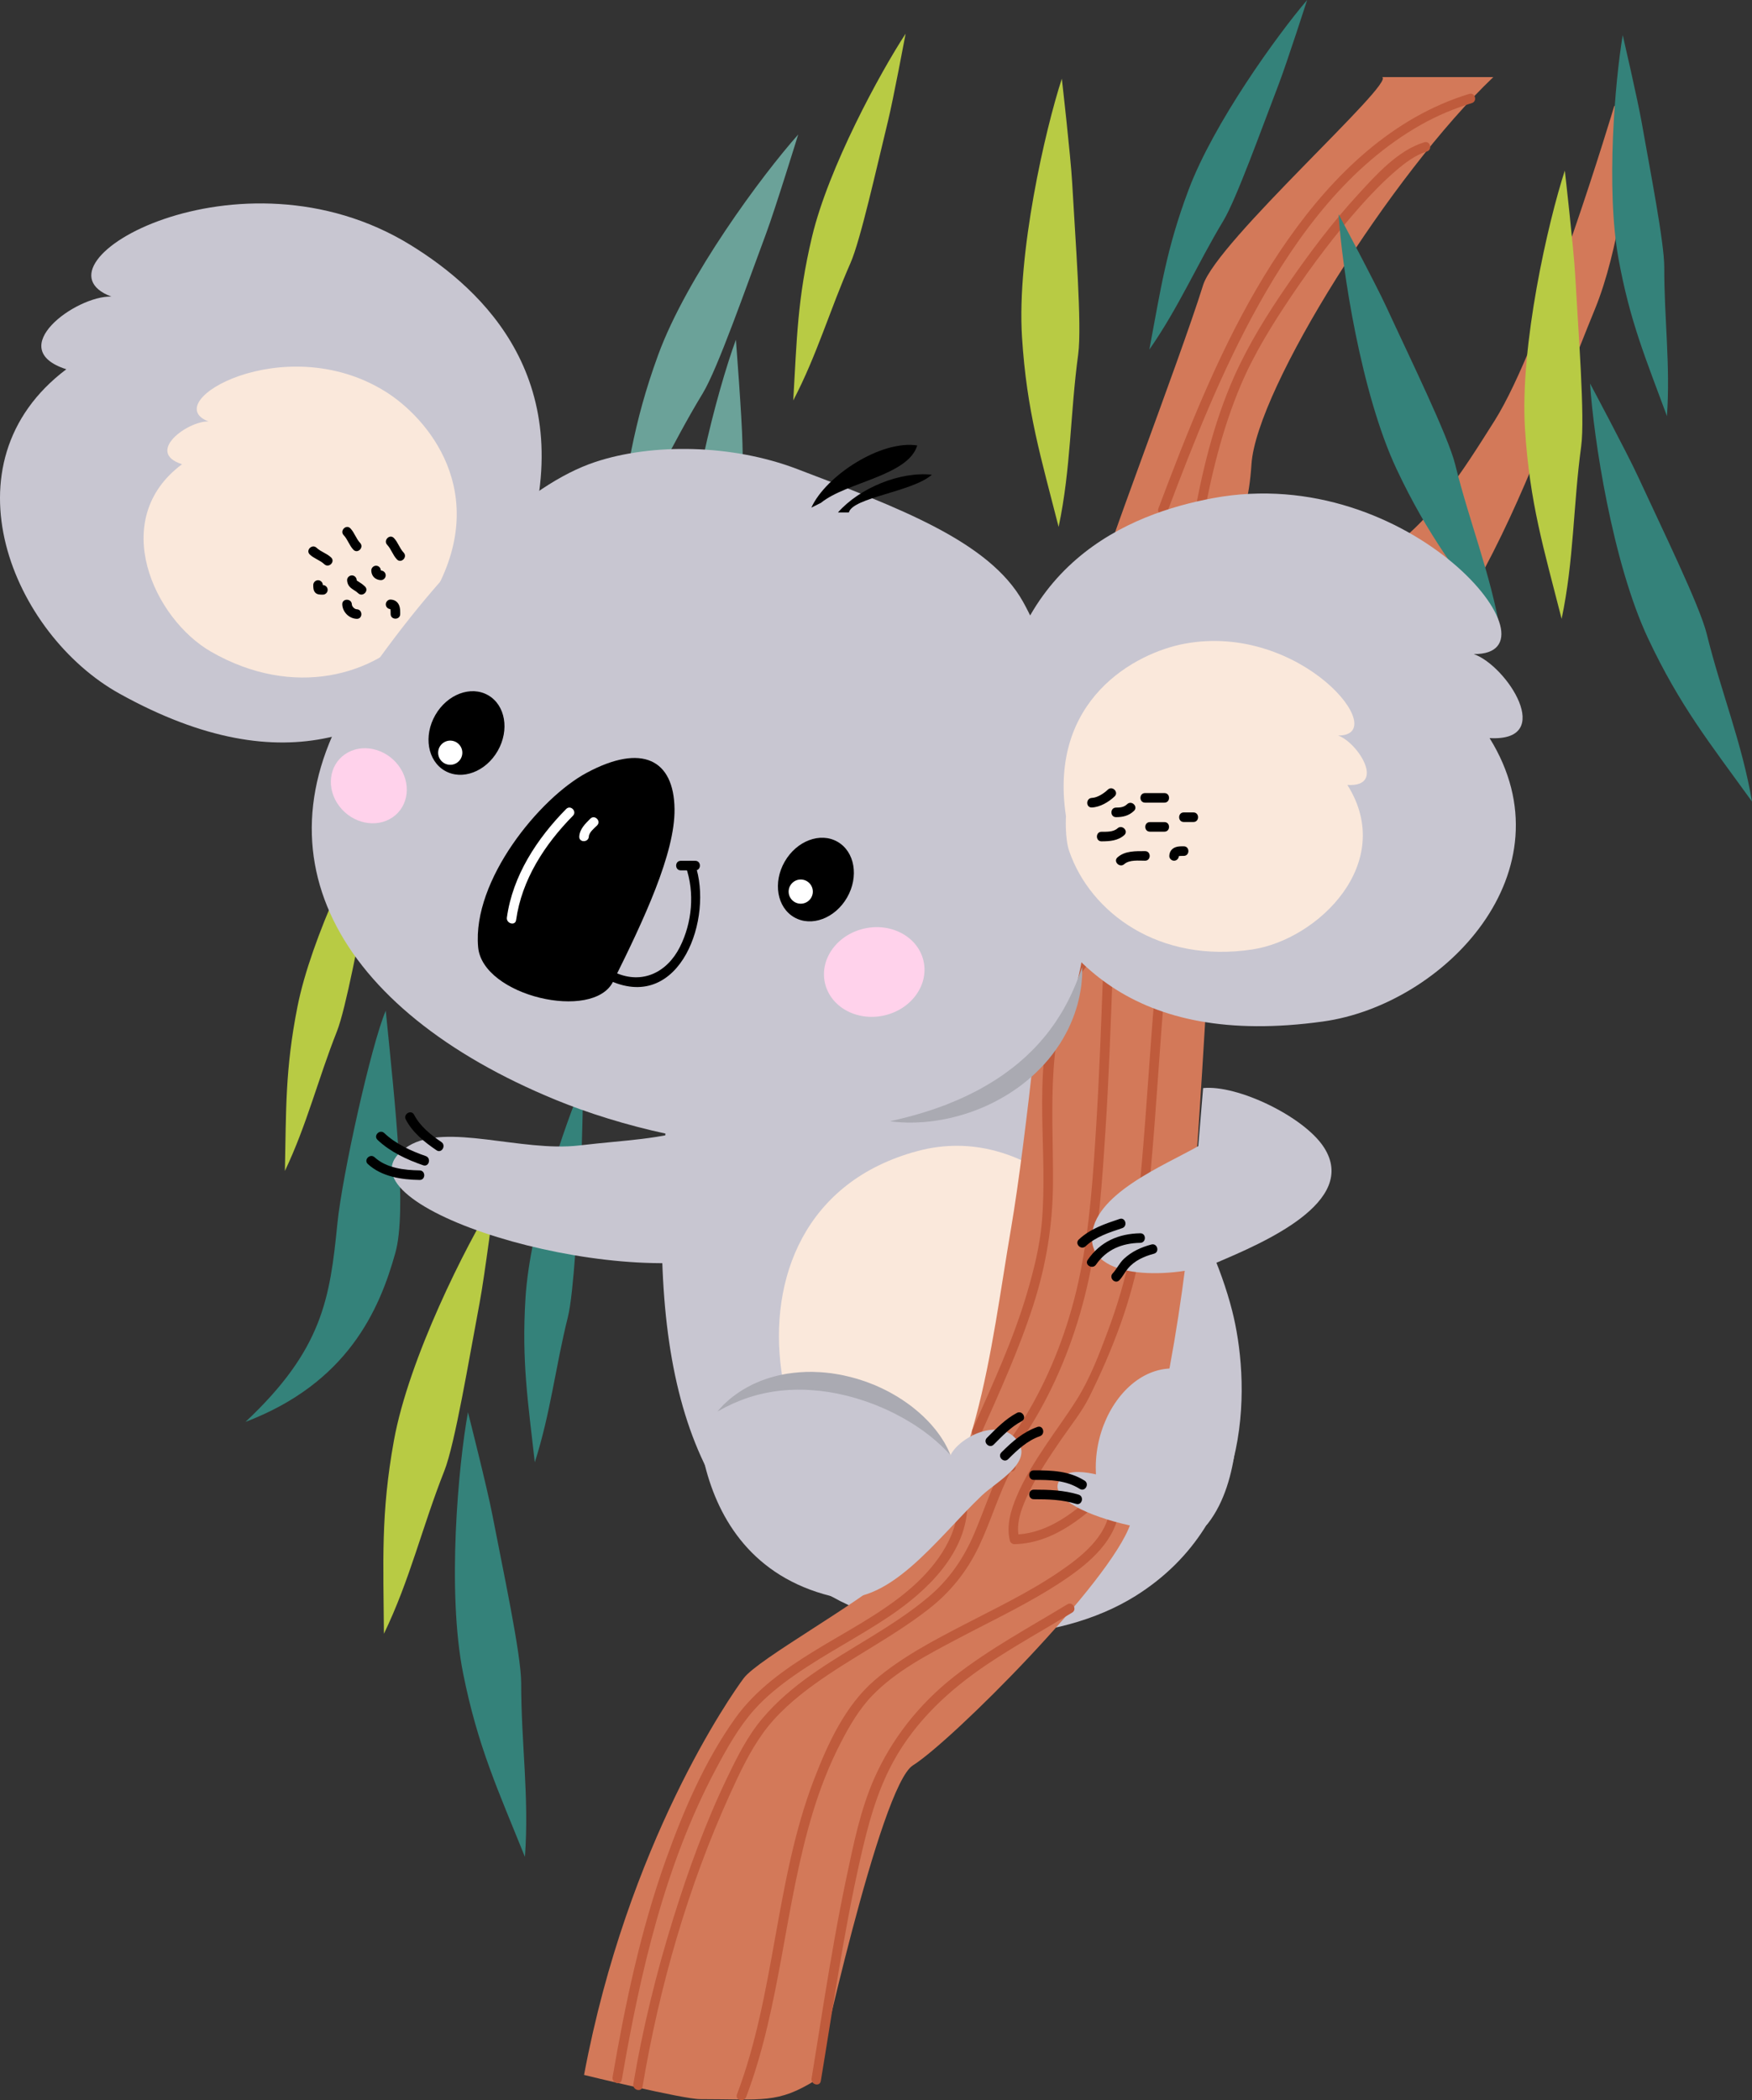 <?xml version="1.0" encoding="utf-8"?>
<!-- Generator: Adobe Illustrator 26.0.1, SVG Export Plug-In . SVG Version: 6.00 Build 0)  -->
<svg version="1.1" id="Слой_1" xmlns="http://www.w3.org/2000/svg" xmlns:xlink="http://www.w3.org/1999/xlink" x="0px" y="0px"
	 viewBox="0 0 2002.51 2400" style="enable-background:new 0 0 2002.51 2400;" xml:space="preserve">
<rect x="0" y="0" width="2002.51" height="2400" fill="#333333" stroke="none"/>
<style type="text/css">
	.st0{fill:#34827A;}
	.st1{fill:#B8CB44;}
	.st2{fill:#6BA299;}
	.st3{fill:#C8C6D1;}
	.st4{fill:#FAE8DB;}
	.st5{fill:#D37959;}
	.st6{fill:#BF5B3C;}
	.st7{fill:#AAAAB2;}
	.st8{fill:#FFD2EB;}
	.st9{fill:#FFFFFF;}
</style>
<g>
	<path class="st0" d="M595.69,1923.39c0-33.17-20.93-129.83-33.17-193.48c-5.63-29.3-27.64-116.09-27.64-116.09
		c-11.06,60.81-24.23,204.99-5.53,298.51c16.75,83.75,39.97,133.53,70.63,209.62C605,2053.45,595.69,1992.41,595.69,1923.39z"/>
	<path class="st1" d="M507.87,1680.84c12.2-30.84,28.31-128.42,40.34-192.11c5.54-29.32,17.01-118.12,17.01-118.12
		c-32.65,52.47-97.95,181.7-114.97,275.54c-15.24,84.04-11.97,138.87-11.45,220.91C468.67,1805.2,482.47,1745.02,507.87,1680.84z"/>
	<path class="st0" d="M451.96,1431.4c13.2-47.67,0-165.84-11.05-276.4c-16.58,38.69-49.75,187.95-55.28,243.23
		c-8.5,84.99-16.58,143.73-105.03,226.65C396.69,1580.65,433.54,1497.92,451.96,1431.4z"/>
	<path class="st1" d="M385.05,1178.73c10.45-26.42,25.59-109.49,36.68-163.74c5.11-24.97,16.34-100.49,16.34-100.49
		c-27.27,45.24-82.37,156.27-98.14,236.2c-14.13,71.57-12.8,117.96-14.31,187.46C350.87,1285.03,363.29,1233.71,385.05,1178.73z"/>
	<path class="st0" d="M649.06,1505.14c6.86-27.58,10.86-111.92,14.67-167.16c1.75-25.43,2.88-101.77,2.88-101.77
		c-21.04,48.45-60.94,165.81-65.99,247.11c-4.52,72.82,2.93,118.62,10.64,187.71C629.27,1615.03,634.77,1562.52,649.06,1505.14z"/>
	<path class="st2" d="M848.44,703.63c5.64-32.68,1.44-131.5,0.19-196.3c-0.57-29.83-7.51-119.1-7.51-119.1
		c-21.23,58.05-58.71,197.89-56.17,293.23c2.27,85.39,16.69,138.39,33.99,218.58C835.52,833.39,836.72,771.65,848.44,703.63z"/>
	<path class="st2" d="M803.11,449.69c17.27-28.32,49.72-121.74,72.4-182.46c10.44-27.95,36.83-113.51,36.83-113.51
		c-41.1,46.16-127.4,162.41-160.12,252c-29.3,80.23-35.39,134.82-48.82,215.75C743.35,565.58,767.18,508.62,803.11,449.69z"/>
	<path class="st1" d="M972.11,300.53c11.45-26.01,29.72-108.44,42.86-162.24c6.05-24.76,20.14-99.8,20.14-99.8
		c-28.96,44.17-88.23,153.04-107.03,232.31c-16.83,70.99-17.27,117.39-21.41,186.79C933.93,405.47,948.28,354.66,972.11,300.53z"/>
	<path class="st3" d="M1408.3,1497.73c-24.94-97.84-100.51-230.28-199.01-276.4l-447.77,60.81
		c-22.11,281.93,24.03,450.79,187.95,541.74c114.62,63.59,259.82,55.28,348.26,0C1436.46,1737.19,1427.75,1573.98,1408.3,1497.73z"
		/>
	<path class="st4" d="M1048.99,1315.31c-258.44,68.91-165.72,447.26,26.02,466.02c19.65,1.92,78.44,9.38,78.44,9.38
		C1486.52,1759.56,1297.75,1248.97,1048.99,1315.31z"/>
	<path class="st5" d="M1579.68,88.1c16.58,5.53-188.98,187.93-204.54,237.7c-27.64,88.45-119.55,325.57-121.61,348.26
		c-16.58,182.42-47.49,283.35-49.75,309.57c-9.41,108.99-30.95,319.66-48.17,420.13c-23.69,138.2-38.76,305.57-134.25,392.49
		c-40.51,36.87-154.78,99.5-171.37,121.62c-14.2,18.94-132.67,187.95-182.42,453.3c0,0,112.74,27.64,132.67,27.64
		c71.86,0,88.45,5.53,132.67-22.11c0,0,72.77-335.7,110.56-359.32c44.22-27.64,226.65-210.06,248.76-276.4
		c40.92-122.76,66.33-281.93,77.39-447.77c10.27-154.03,33.17-552.8,33.17-635.72c0-66.57,22.11-44.22,27.64-127.14
		c5.76-86.34,160.31-331.68,276.4-442.24H1579.68z"/>
	<path class="st5" d="M1845.02,121.27c0,0-81.01,271.3-136.81,359.62c-36.15,57.22-74.55,119.09-129.67,152.83
		c-65.78,40.27-152.38,65.5-225.51,90.09l-5.53,171.36c132.67-66.33,168.14-71.28,232.42-110.69
		c50.63-31.04,76.03-60.63,105.73-114.01c59.23-106.45,91.31-204.86,137.26-317.04c28.01-68.42,37.21-161.68,49.75-232.18
		C1856.78,114.9,1845.02,121.27,1845.02,121.27z"/>
	<g>
		<path class="st6" d="M852.88,2396.3c39.54-104.53,43.76-218.5,76.16-325.09c8.27-27.19,18.59-53.73,31.58-79.02
			c9.92-19.32,21.28-38.96,36.46-54.66c27.04-27.98,63.5-46.79,97.51-64.79c41.42-21.93,84.32-41.77,123.18-68.17
			c28.17-19.14,58.24-44.85,61.76-80.97c0.68-7.02-10.26-6.95-10.93,0c-3.17,32.55-33.23,55.83-58.22,72.81
			c-34.62,23.52-72.77,41.61-109.82,60.88c-35.02,18.21-70.7,36.94-100.82,62.78c-33.68,28.91-53.7,72.74-69.3,113.34
			c-44.57,116.02-44.16,243.86-88.09,359.99C839.84,2400,850.41,2402.83,852.88,2396.3L852.88,2396.3z"/>
	</g>
	<g>
		<path class="st6" d="M938.17,2378.14c14-84.26,25.98-168.9,44.79-252.28c8.83-39.15,18.85-77.78,38.29-113.15
			c25.42-46.23,63.78-81.67,107.16-110.82c31.44-21.12,64.71-39.42,97.07-59.07c6.02-3.65,0.53-13.11-5.52-9.44
			c-43.74,26.57-89.1,50.87-129.47,82.56c-39.6,31.09-71.4,71.07-91.63,117.26c-15.4,35.16-23.24,73.99-31.17,111.35
			c-9.89,46.62-17.95,93.63-25.64,140.67c-4.9,29.99-9.45,60.04-14.43,90.01C926.48,2382.12,937.02,2385.08,938.17,2378.14
			L938.17,2378.14z"/>
	</g>
	<g>
		<path class="st6" d="M1084.44,1735.35c85.41-66.69,137.48-169.08,159.96-273.57c11.9-55.32,15.41-112.99,19.09-169.33
			c3.85-58.92,5.87-117.95,8.13-176.95c0.27-7.05-10.67-7.03-10.93,0c-2.17,56.42-4.18,112.85-7.64,169.21
			c-3.5,56.88-7.19,114.79-18.48,170.74c-20.99,103.99-73.22,206.07-157.86,272.16C1071.16,1731.96,1078.95,1739.64,1084.44,1735.35
			L1084.44,1735.35z"/>
	</g>
	<g>
		<path class="st6" d="M1120.83,1639.48c21.75-48.88,44.06-97.6,60.41-148.63c14.54-45.42,22.03-91.08,22.31-138.68
			c0.25-43.68-2.25-87.36,0.73-130.99c2.82-41.18,11.19-84.91,38.11-117.6c4.44-5.4-3.25-13.18-7.73-7.73
			c-53.8,65.33-42.81,162.53-42.08,241.3c0.19,20.07-0.02,40.16-1.8,60.16c-2.39,26.84-9.05,53.46-16.59,79.26
			c-15.87,54.32-39.84,105.81-62.79,157.39C1108.55,1640.34,1117.97,1645.91,1120.83,1639.48L1120.83,1639.48z"/>
	</g>
	<g>
		<path class="st6" d="M1374.09,599.7c9.67-54.39,22.56-108.74,44.18-159.73c15.34-36.21,36.58-70.21,58.54-102.75
			c24.04-35.62,50.05-70.08,78.62-102.2c12.58-14.14,25.82-27.76,40.21-40.07c10.33-8.84,22.04-17.82,35.23-21.81
			c6.73-2.04,3.86-12.59-2.9-10.55c-29.9,9.05-54.47,36.58-74.89,58.75c-29.77,32.33-56.38,67.72-81.29,103.88
			c-23.1,33.53-45,68.63-61.52,105.91c-23.3,52.56-36.69,109.26-46.72,165.67C1362.32,603.69,1372.86,606.64,1374.09,599.7
			L1374.09,599.7z"/>
	</g>
	<g>
		<path class="st6" d="M1334.61,583.91c30.4-80.35,61.97-160.35,103.9-235.54c45.08-80.83,103.67-159.52,185.63-205.79
			c18.39-10.38,37.89-18.58,58.07-24.74c6.73-2.05,3.86-12.61-2.9-10.54c-87.66,26.76-154.91,92.29-206.6,165.65
			c-52.36,74.33-90.07,158.16-123.42,242.39c-8.63,21.8-16.92,43.73-25.22,65.66C1321.56,587.61,1332.14,590.44,1334.61,583.91
			L1334.61,583.91z"/>
	</g>
	<g>
		<path class="st6" d="M734.43,2384.45c19.19-114.13,51.88-228.37,99.79-333.82c10.98-24.17,22.51-48.84,38.1-70.42
			c15.76-21.8,36.66-39.67,58.32-55.35c42.47-30.74,89.81-53.99,131.18-86.38c24.79-19.41,43.49-42.87,57.04-71.26
			c13.79-28.9,22.49-59.88,37.51-88.26c-1.57,0.9-3.15,1.8-4.72,2.71c1.32,0,2.63,0,3.95,0c7.05,0,7.05-10.93,0-10.93
			c-1.32,0-2.63,0-3.95,0c-1.86,0-3.83,1.03-4.72,2.71c-13.44,25.4-22.18,52.71-33.39,79.09c-11.94,28.1-28.59,52.41-52,72.17
			c-41.04,34.65-90.09,58.13-133.87,88.91c-20.63,14.5-39.94,30.89-56.25,50.17c-16.76,19.82-28.38,43.05-39.59,66.28
			c-25.2,52.18-45.08,106.94-62.28,162.21c-19.29,61.96-34.9,125.26-45.66,189.27C722.72,2388.44,733.26,2391.4,734.43,2384.45
			L734.43,2384.45z"/>
	</g>
	<g>
		<path class="st6" d="M710.73,2376.56c20.98-121.94,49.04-245.14,107.61-355.14c12.52-23.53,25.98-47.68,43.79-67.67
			c13.72-15.39,30.05-28.26,46.92-40c34.62-24.09,72.42-43.18,107.42-66.67c43.09-28.92,89.31-72.79,89.31-129.1
			c0-7.05-10.93-7.05-10.93,0c0,0.56,0,1.11,0,1.67c0,7.05,10.93,7.05,10.93,0c0-0.56,0-1.11,0-1.67c0-7.05-10.93-7.05-10.93,0
			c0,40.35-28.38,75.84-57.72,100.3c-32.3,26.94-70.41,46.3-106.11,68.21c-33.99,20.86-67.33,44.38-90.75,77.22
			c-34.75,48.75-59.3,105.88-79.34,161.99c-28.67,80.27-46.33,164.11-60.75,247.96C699,2380.54,709.54,2383.5,710.73,2376.56
			L710.73,2376.56z"/>
	</g>
	<g>
		<path class="st6" d="M1266.24,1692.09c-28.8,28.68-63.66,60.68-106.69,61.57c1.76,1.34,3.52,2.68,5.27,4.02
			c-4.41-18.01,4.03-37.32,11.74-53.21c10.13-20.86,23.22-40.26,36.28-59.35c10.89-15.92,23.62-31.51,32.24-48.82
			c13.51-27.16,25.62-55.03,35.84-83.6c9.8-27.38,17.31-55.51,23.1-84c6.43-31.61,8.78-64.18,11.68-96.26
			c5.93-65.65,9.48-131.5,15.14-197.17c0.61-7.03-10.33-6.97-10.93,0c-5.66,65.68-9.31,131.51-15.14,197.17
			c-3,33.78-5.9,67.78-12.87,101c-6.21,29.59-14.86,58.61-25.39,86.95c-9.88,26.6-20.72,55.15-35.9,79.23
			c-11.17,17.72-23.7,34.58-35.34,51.99c-12.44,18.58-24.53,37.79-33.23,58.45c-6.67,15.84-11.98,33.35-7.77,50.54
			c0.57,2.32,2.9,4.06,5.27,4.02c46.17-0.96,83.43-33.91,114.42-64.78C1278.97,1694.84,1271.24,1687.11,1266.24,1692.09
			L1266.24,1692.09z"/>
	</g>
	<path class="st0" d="M1950.72,724.26c-7.96-32.2-51.46-121.02-78.6-179.88c-12.5-27.09-54.68-106.07-54.68-106.07
		c3.85,61.68,25.64,204.82,66.23,291.12c36.35,77.29,70.82,120.05,118.85,186.56C1990.95,848.3,1967.27,791.27,1950.72,724.26z"/>
	<path class="st1" d="M1807.28,509.86c4.45-32.87-3.32-131.46-6.91-196.18c-1.65-29.79-11.81-118.75-11.81-118.75
		c-19.12,58.77-51.52,199.88-45.53,295.07c5.36,85.25,21.69,137.69,41.87,217.2C1799.06,639.99,1798.02,578.26,1807.28,509.86z"/>
	<path class="st0" d="M1902.22,305.42c0.05-28.42-16.3-111.26-25.85-165.8c-4.4-25.11-21.61-99.49-21.61-99.49
		c-8.8,52.08-19.4,175.58-4.8,255.73c13.08,71.77,31.3,114.45,55.35,179.68C1909.35,416.86,1902.11,364.55,1902.22,305.42z"/>
	<path class="st0" d="M1663.26,530.78c-7.95-32.2-51.46-121.02-78.6-179.88c-12.49-27.09-54.67-106.07-54.67-106.07
		c3.85,61.68,25.64,204.82,66.22,291.13c36.35,77.29,70.83,120.05,118.85,186.56C1703.49,654.82,1679.82,597.8,1663.26,530.78z"/>
	<path class="st1" d="M1232.37,404.83c4.45-32.87-3.32-131.47-6.91-196.18c-1.65-29.79-11.81-118.75-11.81-118.75
		c-19.12,58.78-51.52,199.88-45.53,295.07c5.36,85.25,21.69,137.69,41.87,217.2C1224.15,534.96,1223.11,473.23,1232.37,404.83z"/>
	<path class="st0" d="M1398.45,251.97c14.64-24.35,43.19-103.82,63.02-155.52C1470.6,72.65,1494.06,0,1494.06,0
		c-34.31,40.15-106.87,140.66-135.53,216.91c-25.66,68.29-31.96,114.27-44.85,182.58C1347.31,351.24,1367.97,302.65,1398.45,251.97z
		"/>
	<path class="st3" d="M1513.05,1310.88c-22.77-34.91-98.66-71.48-137.92-67.44l-5.53,66.33c-38.69,22.11-121.61,55.28-121.61,105.03
		c0,52.15,105.03,44.22,143.73,27.64C1442.27,1420.79,1554.06,1373.76,1513.05,1310.88z"/>
	<path class="st3" d="M1159.64,1642.58c-21.18-21.44-63.45,0.47-73.18,20.29c-70.27-98.98-313.87-120.92-280.7,11.75
		c15.69,62.77,55.28,127.15,143.73,149.26c64.59,16.15,121.62-66.34,172.73-114.86C1139.84,1692.29,1185.8,1669.08,1159.64,1642.58z
		"/>
	<path class="st3" d="M1252.69,1684.85c-10.66-2.38-28.67-5.35-37.02,1.67c-45.06,37.86,142.85,82.93,165,54.44
		c38.7-49.75,33.17-132.67,33.17-132.67C1336.44,1508.79,1247.2,1594.91,1252.69,1684.85z"/>
	<path class="st3" d="M662.03,1308.99c-66.07,7.79-151.85-26.33-195.36,0.77c-97.62,60.82,206.42,160.33,361.2,127.16l-27.64-149.26
		C751.12,1302.73,717.87,1302.41,662.03,1308.99z"/>
	<g>
		<path d="M1135.77,1650.85c9.82-9.82,19.65-20.24,32.06-26.79c6.24-3.29,0.71-12.73-5.52-9.44c-13.22,6.97-23.82,18.04-34.27,28.49
			C1123.05,1648.11,1130.78,1655.84,1135.77,1650.85L1135.77,1650.85z"/>
	</g>
	<g>
		<path d="M1152.36,1667.44c10.77-10.76,21.67-21.04,36.29-26.23c6.6-2.35,3.75-12.91-2.91-10.55
			c-16.51,5.87-28.9,16.85-41.11,29.05C1139.63,1664.69,1147.36,1672.43,1152.36,1667.44L1152.36,1667.44z"/>
	</g>
	<g>
		<path d="M1181.66,1691.15c18.55,0.01,36.32,0.14,52.52,10.31c5.99,3.76,11.47-5.7,5.52-9.44c-17.85-11.21-37.54-11.79-58.04-11.8
			C1174.61,1680.21,1174.61,1691.15,1181.66,1691.15L1181.66,1691.15z"/>
	</g>
	<g>
		<path d="M1181.66,1713.26c16.42,0.01,32.48,0.43,48.3,5.33c6.75,2.1,9.62-8.46,2.9-10.54c-16.72-5.18-33.83-5.72-51.21-5.72
			C1174.61,1702.33,1174.61,1713.26,1181.66,1713.26L1181.66,1713.26z"/>
	</g>
	<g>
		<path d="M1240.8,1424.2c11.59-10.93,27.01-15.76,41.81-20.7c6.65-2.22,3.8-12.78-2.91-10.54c-16.66,5.56-33.62,11.23-46.64,23.51
			C1227.93,1421.32,1235.68,1429.04,1240.8,1424.2L1240.8,1424.2z"/>
	</g>
	<g>
		<path d="M1252.72,1445.21c12.07-17.45,29.71-24.56,50.56-24.93c7.04-0.12,7.06-11.06,0-10.93c-24.93,0.44-45.66,9.61-60,30.35
			C1239.25,1445.51,1248.73,1450.97,1252.72,1445.21L1252.72,1445.21z"/>
	</g>
	<g>
		<path d="M1279.5,1462.9c3.73-3.99,6.15-9.03,9.65-13.22c7.64-9.17,18.5-13.95,29.8-16.97c6.81-1.81,3.92-12.36-2.9-10.54
			c-11.72,3.12-22.53,8.03-31.44,16.39c-5.22,4.89-8.05,11.49-12.83,16.61C1266.96,1460.32,1274.68,1468.07,1279.5,1462.9
			L1279.5,1462.9z"/>
	</g>
	<g>
		<path d="M420.46,1330.23c15.78,14.48,38.49,17.88,59.15,18.19c7.05,0.1,7.05-10.83,0-10.93c-17.52-0.26-37.92-2.6-51.41-14.98
			C423.01,1317.74,415.25,1325.45,420.46,1330.23L420.46,1330.23z"/>
	</g>
	<g>
		<path d="M431.51,1302.59c14.44,13.73,33.51,22.61,52.16,29.05c6.68,2.3,9.53-8.26,2.91-10.55c-16.79-5.79-34.33-13.86-47.34-26.23
			C434.14,1290.01,426.4,1297.73,431.51,1302.59L431.51,1302.59z"/>
	</g>
	<g>
		<path d="M463.83,1279.37c7.81,14.96,21.4,25.84,35.13,35.13c5.86,3.96,11.32-5.51,5.52-9.44c-12.22-8.27-24.26-17.9-31.2-31.21
			C470.01,1267.6,460.57,1273.13,463.83,1279.37L463.83,1279.37z"/>
	</g>
	<path class="st3" d="M469.32,280.04c-195.77-120.56-441.7,21.6-342.06,58.88c-40.49-1.15-123.86,59.77-51.47,83.06
		c-143,107.85-61.3,303.03,61.01,370.82c192.49,106.69,311.91,43.29,397.26-49.63c35.28-38.41,65.77-111.45,65.77-111.45
		C664.49,435.73,552.52,331.28,469.32,280.04z"/>
	<path class="st4" d="M439.72,446.96c-115.24-70.97-260.01,12.72-201.36,34.66c-23.84-0.68-72.92,35.18-30.3,48.89
		c-84.71,62.98-32.16,176.78,33.28,214.31c93.97,53.9,188.06,27.64,235.98-29.1c10.38-12.3,17.96-36.01,17.96-36.01
		C562.07,562.83,488.7,477.12,439.72,446.96z"/>
	<path class="st3" d="M1169.3,687.65c-38.7-69.2-142.43-107.56-258.51-151.79c-74.04-28.21-165.25-29.61-230.62-7.86
		c-77.02,25.62-170.42,113.89-264.62,249.7c-134.32,193.65-31.17,376.18,219.54,479.16c144.5,59.36,413.38,105.2,554.6-50.53
		C1287.78,1098.16,1232.72,801.05,1169.3,687.65z"/>
	<path d="M927.37,580.09l11.06-5.53c29.15-23.74,99.55-30.74,109.96-65.52C1006.94,502.62,943.92,543.67,927.37,580.09z"/>
	<path d="M957.78,585.62h12.44c4.54-17.16,72.15-23.33,94.92-43.12C1028.82,538.55,982.45,557.61,957.78,585.62z"/>
	<path class="st7" d="M1017.4,1281.35c0,0,1.18-0.29,3.38-0.83c2.2-0.49,5.48-1.24,9.52-2.27c4.05-0.95,8.94-2.27,14.5-3.77
		c5.55-1.58,11.76-3.39,18.42-5.6c3.32-1.14,6.8-2.21,10.32-3.57c1.76-0.67,3.57-1.26,5.39-1.96c1.8-0.71,3.63-1.43,5.49-2.16
		c7.4-2.95,15.08-6.26,22.82-10.06c3.89-1.85,7.74-3.93,11.67-5.94c1.92-1.08,3.85-2.18,5.8-3.27c1.96-1.06,3.88-2.2,5.8-3.37
		c7.71-4.6,15.31-9.61,22.52-15.1c3.7-2.63,7.17-5.54,10.69-8.35c3.34-3.02,6.87-5.81,10.05-8.94c3.3-3,6.32-6.22,9.44-9.28
		c2.91-3.25,5.93-6.35,8.61-9.64c5.59-6.42,10.39-13.12,14.89-19.58c4.3-6.56,8.27-12.92,11.48-19.07c0.83-1.53,1.64-3.03,2.43-4.5
		c0.78-1.48,1.41-2.97,2.14-4.4c1.42-2.86,2.75-5.6,3.85-8.24c1.13-2.63,2.28-5.08,3.2-7.4c0.92-2.33,1.76-4.47,2.53-6.41
		c1.56-3.88,2.58-7.02,3.38-9.14c0.81-2.13,1.23-3.27,1.23-3.27s0,1.21,0,3.48c-0.02,1.14-0.04,2.54-0.06,4.19
		c-0.01,1.66-0.04,3.57-0.27,5.68c-0.2,2.13-0.42,4.48-0.66,7.05c-0.24,2.58-0.82,5.3-1.27,8.26c-0.42,2.98-1.2,6.06-1.97,9.34
		c-0.39,1.64-0.77,3.33-1.26,5.04c-0.52,1.7-1.05,3.43-1.59,5.2c-2.15,7.12-5.22,14.6-8.88,22.36c-3.88,7.63-8.28,15.62-13.81,23.23
		c-5.4,7.69-11.58,15.26-18.57,22.24c-3.41,3.59-7.09,6.93-10.81,10.27c-3.85,3.17-7.65,6.45-11.7,9.39
		c-3.98,3.04-8.19,5.74-12.32,8.52c-4.22,2.63-8.47,5.17-12.81,7.47c-8.6,4.71-17.4,8.69-26.1,11.93
		c-8.66,3.36-17.27,5.89-25.49,7.93c-8.22,2.03-16.1,3.41-23.39,4.37c-3.64,0.51-7.16,0.78-10.48,1.1c-3.33,0.25-6.5,0.39-9.47,0.51
		c-5.95,0.13-11.11,0.09-15.39-0.19c-4.27-0.15-7.55-0.63-9.81-0.84C1018.6,1281.5,1017.4,1281.35,1017.4,1281.35z"/>
	<path class="st7" d="M819.97,1613.03c0,0,0.8-0.9,2.29-2.59c0.76-0.83,1.69-1.85,2.79-3.06c0.55-0.6,1.14-1.24,1.77-1.93
		c0.69-0.64,1.42-1.32,2.2-2.04c1.59-1.43,3.36-3.02,5.28-4.75c1.99-1.64,4.23-3.25,6.61-5.07c4.84-3.49,10.59-7.1,17.22-10.44
		c0.82-0.43,1.65-0.88,2.5-1.3c0.87-0.38,1.74-0.76,2.63-1.14c1.78-0.77,3.59-1.55,5.43-2.35c1.84-0.84,3.8-1.39,5.75-2.1
		c1.97-0.65,3.95-1.42,6-2.01c4.12-1.12,8.36-2.39,12.78-3.19c2.21-0.44,4.44-0.94,6.71-1.29c2.28-0.3,4.57-0.61,6.89-0.91
		c9.29-1.05,19-1.49,28.78-0.85c4.91,0.17,9.81,0.76,14.74,1.32c4.88,0.82,9.82,1.48,14.66,2.6c4.87,0.99,9.65,2.36,14.41,3.66
		c2.37,0.68,4.71,1.48,7.04,2.26l3.49,1.17l3.42,1.31c2.27,0.89,4.56,1.71,6.78,2.65c2.2,0.99,4.39,1.98,6.57,2.96
		c2.19,0.94,4.28,2.09,6.39,3.12c2.1,1.06,4.19,2.1,6.18,3.29c8.13,4.45,15.54,9.52,22.32,14.57c6.67,5.23,12.73,10.46,17.84,15.79
		c1.27,1.33,2.52,2.63,3.74,3.9c1.15,1.33,2.28,2.63,3.38,3.9c2.21,2.51,4.12,5.06,5.89,7.45c1.81,2.35,3.32,4.71,4.7,6.87
		c0.69,1.08,1.35,2.12,1.97,3.11c0.57,1.03,1.11,2.01,1.63,2.95c1.01,1.87,1.95,3.5,2.63,5c0.67,1.5,1.24,2.78,1.7,3.81
		c0.88,2.07,1.35,3.18,1.35,3.18s-0.84-0.86-2.4-2.49c-0.76-0.81-1.7-1.81-2.81-2.99c-1.12-1.15-2.51-2.4-3.96-3.85
		c-0.73-0.72-1.5-1.47-2.31-2.26c-0.85-0.75-1.73-1.54-2.66-2.37c-1.87-1.61-3.75-3.46-6.01-5.19c-2.21-1.77-4.44-3.74-7.03-5.57
		c-1.25-0.95-2.54-1.92-3.85-2.92c-1.36-0.94-2.75-1.9-4.16-2.88c-5.6-3.98-11.97-7.82-18.73-11.72
		c-6.86-3.76-14.15-7.55-21.92-10.95c-1.9-0.92-3.93-1.64-5.9-2.5c-1.99-0.81-3.95-1.73-6.01-2.44c-4.08-1.52-8.2-3.06-12.42-4.43
		c-8.43-2.73-17.07-5.25-25.87-7.01c-4.36-1.08-8.79-1.72-13.18-2.53c-4.42-0.5-8.8-1.35-13.19-1.64
		c-4.38-0.48-8.73-0.67-13.05-0.92c-2.16-0.14-4.29-0.05-6.42-0.09c-2.13,0-4.25-0.11-6.34,0.03c-2.1,0.07-4.18,0.15-6.23,0.22
		c-2.05,0.16-4.09,0.32-6.1,0.48c-4.06,0.19-7.93,0.97-11.79,1.38c-3.81,0.62-7.51,1.32-11.09,2.06c-1.78,0.42-3.53,0.84-5.24,1.25
		c-0.86,0.2-1.72,0.41-2.56,0.61c-0.83,0.25-1.66,0.49-2.47,0.73c-3.25,0.99-6.47,1.8-9.37,2.94c-2.93,1.09-5.83,1.94-8.38,3.11
		c-2.61,1.1-5.05,2.12-7.31,3.07c-2.21,1.06-4.24,2.04-6.07,2.92c-1.87,0.84-3.52,1.73-4.95,2.52c-1.43,0.78-2.65,1.44-3.63,1.98
		C821.04,1612.47,819.97,1613.03,819.97,1613.03z"/>
	<path class="st8" d="M942.75,1122.72c5.82,27.53,35.83,44.49,67.03,37.89c31.19-6.6,51.76-34.27,45.93-61.79
		c-5.83-27.52-35.83-44.48-67.03-37.88C957.5,1067.54,936.92,1095.2,942.75,1122.72z"/>
	<path class="st8" d="M394.38,861.9c-18.69,12.83-21.67,39.38-6.66,59.29c15.01,19.91,42.33,25.64,61.03,12.81
		c18.69-12.84,21.67-39.38,6.66-59.29C440.39,854.8,413.07,849.06,394.38,861.9z"/>
	<path class="st3" d="M1386.63,569.23c226.06-41.89,404.23,179.34,297.86,178.21c38.18,13.52,94,100.4,18.08,96.02
		c94.51,152.14-52.04,304.76-190.56,323.91c-218.01,30.15-306.56-72.04-352.68-189.47c-19.06-48.54-21.18-127.66-21.18-127.66
		C1148.46,644.11,1290.55,587.04,1386.63,569.23z"/>
	<path class="st4" d="M1354.08,735.59c133.07-24.66,237.95,105.57,175.33,104.91c22.48,7.96,55.33,59.1,10.64,56.53
		c56.31,89.27-33.71,176.49-108.28,187.92c-107.08,16.41-185.37-42-209.63-112.19c-5.26-15.21-3.77-40.07-3.77-40.07
		C1198.19,799.58,1297.52,746.08,1354.08,735.59z"/>
	<path d="M770.98,924.45c-0.74-56.37-37.07-75.37-100.56-41.24c-53.55,28.78-130.7,122.68-123.93,199.08
		c4.97,56.12,131.55,85.1,154.23,39.54C735.77,1051.41,771.64,975.07,770.98,924.45z"/>
	<g>
		<path class="st9" d="M589.91,1051.42c6.36-46.07,32.8-86.64,64.93-119.2c4.96-5.02-2.77-12.76-7.73-7.73
			c-33.31,33.75-61.15,76.25-67.74,124.03C578.41,1055.4,588.95,1058.38,589.91,1051.42L589.91,1051.42z"/>
	</g>
	<g>
		<path class="st9" d="M673.02,955.99c0.27-4.91,6.27-9.54,9.45-12.72c4.99-4.99-2.74-12.73-7.73-7.73
			c-5.71,5.72-12.19,11.9-12.66,20.45C661.7,963.04,672.64,963,673.02,955.99L673.02,955.99z"/>
	</g>
	<path d="M568.88,858.09c-13.66,23.84-40.71,34.02-60.41,22.72c-19.7-11.29-24.61-39.77-10.95-63.61
		c13.66-23.84,40.71-34.01,60.41-22.72C577.64,805.77,582.54,834.25,568.88,858.09z"/>
	<path d="M968.24,1025.57c-13.66,23.84-40.71,34.02-60.41,22.73c-19.7-11.29-24.61-39.77-10.95-63.61
		c13.66-23.84,40.71-34.02,60.42-22.73C977,973.25,981.9,1001.73,968.24,1025.57z"/>
	<path class="st9" d="M500.96,858.08c1.16-7.54,8.21-12.72,15.75-11.57c7.54,1.16,12.72,8.21,11.57,15.76
		c-1.16,7.54-8.21,12.72-15.75,11.56C504.98,872.67,499.8,865.62,500.96,858.08z"/>
	<path class="st9" d="M901.57,1016.8c1.16-7.54,8.21-12.72,15.76-11.56c7.54,1.16,12.72,8.21,11.57,15.75
		c-1.16,7.54-8.21,12.72-15.76,11.57C905.59,1031.39,900.42,1024.34,901.57,1016.8z"/>
	<g>
		<path d="M697.97,1121.02c79.93,35.35,117.74-72.46,96.48-133.32c-2.31-6.61-12.88-3.77-10.54,2.91
			c10.32,29.54,7.21,63.72-6.79,91.55c-14.61,29.04-42.85,43.03-73.62,29.41C697.1,1108.76,691.53,1118.18,697.97,1121.02
			L697.97,1121.02z"/>
	</g>
	<g>
		<path d="M778.12,994.63c5.53,0,11.05,0,16.58,0c7.05,0,7.05-10.93,0-10.93c-5.53,0-11.05,0-16.58,0
			C771.06,983.69,771.06,994.63,778.12,994.63L778.12,994.63z"/>
	</g>
	<g>
		<path d="M358.05,668.54c0,3.13,0.03,6.26,2.29,8.7c2.21,2.38,5.73,2.29,8.7,2.29c2.98,0,5.47-2.49,5.47-5.47s-2.49-5.47-5.47-5.47
			c-0.97,0-1.95,0.01-2.93-0.06c-0.87-0.06,1.59,0.24,0.78,0.11c-0.14-0.02-0.28-0.06-0.42-0.1c-0.72-0.19,1.48,0.69,0.85,0.36
			c-0.62-0.32,1.25,1.06,0.75,0.59c-0.5-0.47,0.95,1.35,0.59,0.75c-0.36-0.61,0.59,1.55,0.36,0.85c-0.04-0.14-0.07-0.28-0.1-0.42
			c-0.16-0.8,0.19,1.64,0.11,0.78c-0.09-0.97-0.06-1.95-0.06-2.93c0-2.98-2.49-5.47-5.47-5.47
			C360.54,663.07,358.05,665.56,358.05,668.54L358.05,668.54z"/>
	</g>
	<g>
		<path d="M391.22,690.65c0.32,8.8,7.72,16.2,16.52,16.52c7.06,0.26,7.03-10.68,0-10.93c-2.5-0.09-5.5-3.09-5.59-5.59
			C401.9,683.62,390.96,683.59,391.22,690.65L391.22,690.65z"/>
	</g>
	<g>
		<path d="M396.75,663.01c0.15,4.08,1.9,7.04,5.09,9.47c2.5,1.91,5.29,3.24,7.57,5.45c5.07,4.89,12.82-2.83,7.73-7.73
			c-2.26-2.18-4.82-3.96-7.49-5.61c-0.49-0.3-0.97-0.61-1.44-0.93c-1.38-0.92,0.64,0.63-0.48-0.42c-1.02-0.96,0.41,0.8-0.25-0.42
			c0.2,0.37,0.26,1.41,0.21,0.19c-0.11-2.98-2.4-5.47-5.47-5.47C399.32,657.54,396.63,660.03,396.75,663.01L396.75,663.01z"/>
	</g>
	<g>
		<path d="M354.12,633.71c4.95,4.69,11.7,6.44,16.58,11.06c5.12,4.84,12.86-2.88,7.73-7.73c-4.95-4.69-11.7-6.43-16.58-11.05
			C356.74,621.13,348.99,628.85,354.12,633.71L354.12,633.71z"/>
	</g>
	<g>
		<path d="M392.82,611.59c4.62,4.88,6.37,11.63,11.05,16.58c4.86,5.13,12.58-2.61,7.73-7.73c-4.62-4.88-6.37-11.63-11.06-16.59
			C395.7,598.73,387.98,606.48,392.82,611.59L392.82,611.59z"/>
	</g>
	<g>
		<path d="M424.39,651.95c0.07,3.9,1.84,7.53,5.32,9.48c1.68,0.94,3.75,1.5,5.68,1.52c2.98,0.02,5.47-2.5,5.47-5.47
			c0-2.99-2.49-5.45-5.47-5.47c-0.06,0-0.13,0-0.19-0.01c-1.04-0.06,1.51,0.23,0.84,0.12c-0.69-0.1-2.53-0.9-0.5,0.01
			c-0.32-0.14-0.62-0.33-0.91-0.53c1.46,1.02,0.88,0.7,0.53,0.37c-0.32-0.3-0.75-0.99,0.34,0.5c-0.12-0.17-0.23-0.36-0.33-0.54
			c-0.45-0.82,0.51,1.38,0.21,0.45c-0.08-0.24-0.12-0.49-0.17-0.74c0.31,1.72,0.12,0.78,0.11,0.31c-0.06-2.98-2.45-5.47-5.47-5.47
			C426.91,646.48,424.33,648.97,424.39,651.95L424.39,651.95z"/>
	</g>
	<g>
		<path d="M442.57,622.65c4.62,4.88,6.37,11.63,11.06,16.58c4.85,5.13,12.57-2.61,7.73-7.73c-4.62-4.88-6.37-11.63-11.06-16.59
			C445.45,609.79,437.73,617.53,442.57,622.65L442.57,622.65z"/>
	</g>
	<g>
		<path d="M446.44,696.11c0.73,0.03,0.79,0.03,0.19,0c-0.96-0.21,0.36,0.46-0.46-0.29c-0.38-0.55-0.41-0.57-0.08-0.04
			c-0.59-1,0.03,0.19,0.12,0.49c0.08,0.34,0.15,0.68,0.2,1.02c-0.2-1.11,0.02,0.74,0.02,0.78c0.07,1.2,0.06,2.42,0.06,3.62
			c0,7.05,10.94,7.05,10.93,0c0-3.2,0.08-6.7-1.14-9.72c-1.75-4.32-5.19-6.63-9.85-6.8c-2.98-0.11-5.47,2.57-5.47,5.47
			C440.97,693.71,443.46,696,446.44,696.11L446.44,696.11z"/>
	</g>
	<g>
		<path d="M1248,922.76c9.47-0.42,19.28-6.26,25.98-12.66c5.11-4.88-2.64-12.6-7.73-7.73c-4.51,4.3-11.8,9.17-18.25,9.45
			C1240.97,912.14,1240.94,923.08,1248,922.76L1248,922.76z"/>
	</g>
	<g>
		<path d="M1275.63,933.82c7.9-0.01,14.56-1.56,20.45-7.13c5.13-4.85-2.61-12.57-7.73-7.73c-3.75,3.55-7.78,3.92-12.72,3.93
			C1268.58,922.89,1268.58,933.83,1275.63,933.82L1275.63,933.82z"/>
	</g>
	<g>
		<path d="M1259.05,961.46c9.13-0.01,18.91-0.69,25.98-7.13c5.22-4.76-2.53-12.47-7.73-7.73c-4.64,4.23-12.37,3.92-18.25,3.93
			C1252,950.53,1252,961.46,1259.05,961.46L1259.05,961.46z"/>
	</g>
	<g>
		<path d="M1285.03,987.5c5.83-5.19,16.58-3.92,23.77-3.93c7.05,0,7.05-10.94,0-10.93c-10.74,0.01-22.98-0.47-31.5,7.13
			C1272.02,984.46,1279.78,992.17,1285.03,987.5L1285.03,987.5z"/>
	</g>
	<g>
		<path d="M1314.33,950.4c5.53,0,11.06,0,16.58,0c7.05,0,7.05-10.93,0-10.93c-5.53,0-11.06,0-16.58,0
			C1307.28,939.47,1307.28,950.4,1314.33,950.4L1314.33,950.4z"/>
	</g>
	<g>
		<path d="M1308.8,917.23c7.37,0,14.74,0,22.11,0c7.05,0,7.05-10.93,0-10.93c-7.37,0-14.74,0-22.11,0
			C1301.75,906.3,1301.75,917.23,1308.8,917.23L1308.8,917.23z"/>
	</g>
	<g>
		<path d="M1353.03,939.35c3.68,0,7.37,0,11.05,0c7.05,0,7.05-10.93,0-10.93c-3.68,0-7.37,0-11.05,0
			C1345.98,928.41,1345.98,939.35,1353.03,939.35L1353.03,939.35z"/>
	</g>
	<g>
		<path d="M1347.44,978.1c0.03-0.72,0.03-0.79,0-0.19c-0.21,0.96,0.46-0.36-0.29,0.46c-0.56,0.38-0.57,0.41-0.04,0.08
			c-1,0.6,0.19-0.03,0.49-0.11c0.34-0.08,0.68-0.15,1.02-0.2c-1.11,0.2,0.73-0.02,0.78-0.02c1.21-0.07,2.42-0.06,3.63-0.06
			c7.05,0,7.05-10.94,0-10.93c-3.2,0-6.71-0.08-9.72,1.14c-4.32,1.75-6.63,5.19-6.8,9.85c-0.11,2.98,2.57,5.47,5.47,5.47
			C1345.04,983.57,1347.32,981.08,1347.44,978.1L1347.44,978.1z"/>
	</g>
</g>
</svg>
